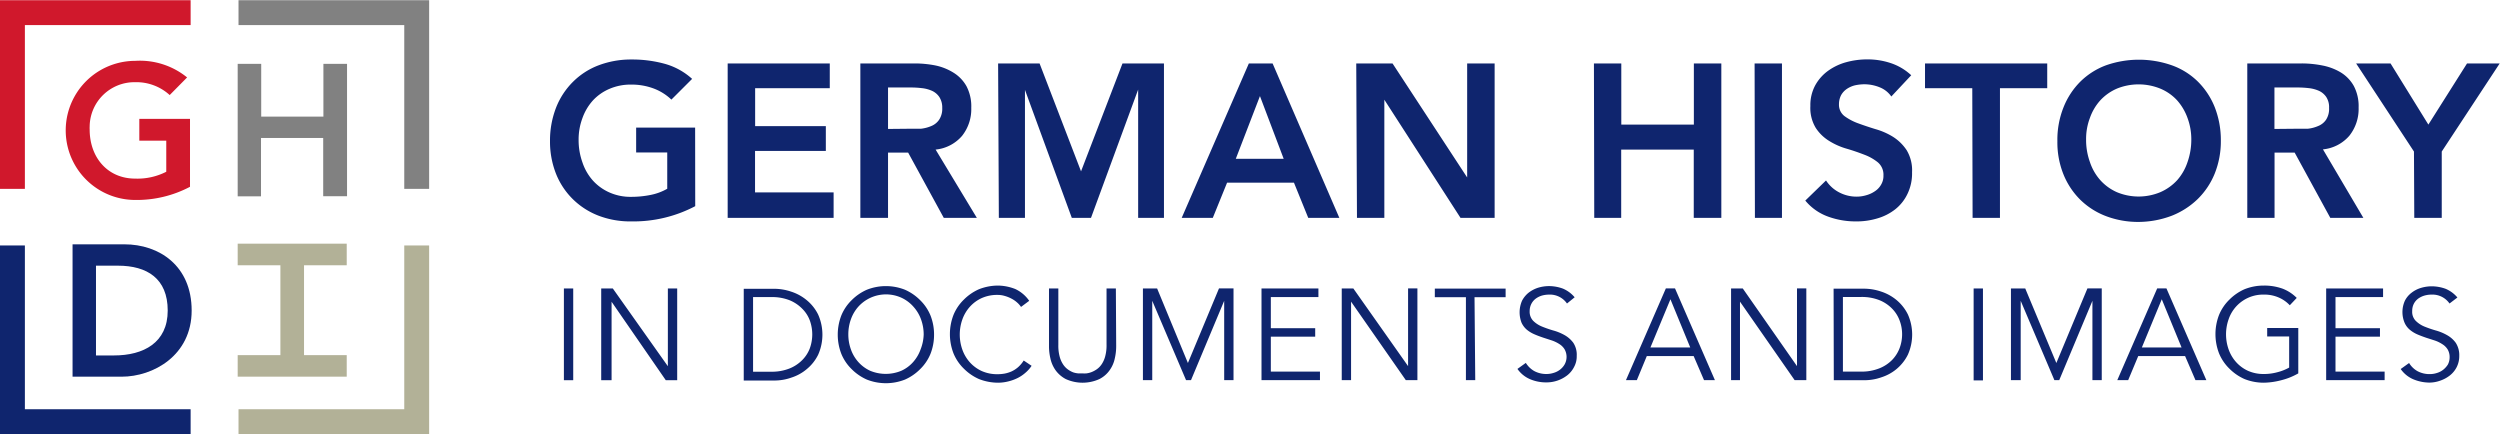 <svg id="Ebene_1" data-name="Ebene 1" xmlns="http://www.w3.org/2000/svg" viewBox="9 6.98 241.18 41.9"><path id="Pfad_425" data-name="Pfad 425" d="M76.07,26.87a12.8,12.8,0,0,1-6.15,1.47,8.57,8.57,0,0,1-3.17-.55,7.25,7.25,0,0,1-2.47-1.58,7.16,7.16,0,0,1-1.63-2.44,8.43,8.43,0,0,1-.59-3.18,8.77,8.77,0,0,1,.59-3.24,7.23,7.23,0,0,1,1.63-2.48,7,7,0,0,1,2.47-1.59,8.79,8.79,0,0,1,3.17-.56,11.89,11.89,0,0,1,3.19.41,6.5,6.5,0,0,1,2.66,1.46l-2,2a5,5,0,0,0-1.73-1.08,6.08,6.08,0,0,0-2.15-.37,5.16,5.16,0,0,0-2.09.41,4.66,4.66,0,0,0-1.61,1.13,5.08,5.08,0,0,0-1,1.69,5.88,5.88,0,0,0-.37,2.08,6.36,6.36,0,0,0,.37,2.2,5,5,0,0,0,1,1.74,4.74,4.74,0,0,0,1.61,1.16,5,5,0,0,0,2.09.42,9.42,9.42,0,0,0,1.9-.19,5.29,5.29,0,0,0,1.58-.59v-3.5h-3v-2.4h5.69ZM79.2,13.1h9.85v2.39h-7.2v3.66h6.82v2.39H81.84v4h7.58V28H79.2ZM92,13.1H97.2a10.37,10.37,0,0,1,2.07.2A5.38,5.38,0,0,1,101,14a3.59,3.59,0,0,1,1.24,1.3,4.17,4.17,0,0,1,.46,2.08,4.15,4.15,0,0,1-.89,2.71,3.86,3.86,0,0,1-2.55,1.32L103.24,28h-3.19l-3.44-6.3H94.67V28H92Zm4.7,6.3c.38,0,.76,0,1.14,0a3.53,3.53,0,0,0,1-.26,1.67,1.67,0,0,0,.76-.61,1.92,1.92,0,0,0,.3-1.14,1.86,1.86,0,0,0-.28-1.05,1.72,1.72,0,0,0-.71-.6,3.3,3.3,0,0,0-1-.26,8.94,8.94,0,0,0-1-.06H94.67v4Zm8.59-6.3h4l4,10.41,4-10.41h4V28H118.8V15.62h0L114.25,28H112.4l-4.52-12.35h0V28h-2.52Zm24.19,0h2.29L138.21,28h-3l-1.38-3.4h-6.45L126,28h-3Zm3.36,9.2-2.29-6.05-2.33,6.05Zm7-9.2h3.5l7.2,11h0v-11h2.65V28H149.9l-7.35-11.4h0V28h-2.64Zm22.93,0h2.64V19h7V13.1h2.65V28H172.4V21.41h-7V28H162.8Zm15.5,0h2.64V28H178.3Zm13.19,3.19a2.48,2.48,0,0,0-1.13-.89,3.94,3.94,0,0,0-1.48-.29,4.41,4.41,0,0,0-.89.1,2.47,2.47,0,0,0-.78.34,1.79,1.79,0,0,0-.56.6,1.89,1.89,0,0,0-.21.87,1.38,1.38,0,0,0,.53,1.16,5.23,5.23,0,0,0,1.3.69c.52.19,1.08.38,1.7.57a6.62,6.62,0,0,1,1.7.75,4.41,4.41,0,0,1,1.3,1.28,3.76,3.76,0,0,1,.52,2.12,4.54,4.54,0,0,1-.44,2.09,4.18,4.18,0,0,1-1.18,1.49,5.06,5.06,0,0,1-1.73.88,6.93,6.93,0,0,1-2.08.29,7.75,7.75,0,0,1-2.66-.46,5.09,5.09,0,0,1-2.21-1.55l2-1.94a3.35,3.35,0,0,0,1.27,1.15,3.59,3.59,0,0,0,1.67.41,3.2,3.2,0,0,0,.92-.13,2.78,2.78,0,0,0,.84-.38,1.87,1.87,0,0,0,.61-.64,1.65,1.65,0,0,0,.23-.89,1.56,1.56,0,0,0-.53-1.26,4.66,4.66,0,0,0-1.3-.74c-.52-.2-1.08-.4-1.7-.58a6.62,6.62,0,0,1-1.7-.75,4.11,4.11,0,0,1-1.3-1.26,3.71,3.71,0,0,1-.52-2.11,4,4,0,0,1,.47-2,4.27,4.27,0,0,1,1.24-1.4,5.42,5.42,0,0,1,1.75-.83,7.62,7.62,0,0,1,2-.27,7,7,0,0,1,2.27.35,5.37,5.37,0,0,1,2,1.18Zm7.81-.8h-4.56V13.1H206.5v2.39h-4.56V28H199.3Zm8.21,5.1a8.43,8.43,0,0,1,.59-3.25,7.3,7.3,0,0,1,1.62-2.48,7,7,0,0,1,2.48-1.58,9.6,9.6,0,0,1,6.35,0,6.86,6.86,0,0,1,2.5,1.56,7.26,7.26,0,0,1,1.64,2.48,8.72,8.72,0,0,1,.59,3.23,8.38,8.38,0,0,1-.59,3.17,7.27,7.27,0,0,1-1.64,2.46,7.61,7.61,0,0,1-2.5,1.61,9.16,9.16,0,0,1-3.19.6,8.74,8.74,0,0,1-3.16-.56,7.19,7.19,0,0,1-2.48-1.58,7.28,7.28,0,0,1-1.62-2.44,8.24,8.24,0,0,1-.59-3.18Zm2.77-.17a6.32,6.32,0,0,0,.37,2.2,5,5,0,0,0,1,1.74,4.7,4.7,0,0,0,1.6,1.16,5.44,5.44,0,0,0,4.19,0,4.79,4.79,0,0,0,1.62-1.15,5,5,0,0,0,1-1.74,6.56,6.56,0,0,0,.37-2.2,5.92,5.92,0,0,0-.37-2.08,5.19,5.19,0,0,0-1-1.69,4.6,4.6,0,0,0-1.62-1.13,5.56,5.56,0,0,0-4.19,0,4.75,4.75,0,0,0-1.6,1.13,5,5,0,0,0-1,1.69,5.71,5.71,0,0,0-.37,2.08ZM225.8,13.1H231a10.2,10.2,0,0,1,2.06.2,5.43,5.43,0,0,1,1.78.68,3.59,3.59,0,0,1,1.24,1.3,4.17,4.17,0,0,1,.46,2.08,4.15,4.15,0,0,1-.89,2.71,3.84,3.84,0,0,1-2.55,1.32L237,28h-3.19l-3.44-6.3h-1.94V28H225.8Zm4.7,6.3c.38,0,.76,0,1.13,0a3.38,3.38,0,0,0,1-.26,1.65,1.65,0,0,0,.77-.61,1.91,1.91,0,0,0,.29-1.14,1.78,1.78,0,0,0-.27-1.05,1.72,1.72,0,0,0-.71-.6,3.3,3.3,0,0,0-1-.26,9.07,9.07,0,0,0-1-.06h-2.29v4Zm11.38,2.2-5.58-8.5h3.32L243.27,19,247,13.1h3.15l-5.59,8.5V28h-2.65Z" style="fill:#0f256e"/><path id="Pfad_424" data-name="Pfad 424" d="M64.3,43.66h-.9V34.81h.9Zm9.13-1.35h0v-7.5h.9v8.85H73.23L68,36.09h0v7.57H67V34.81h1.12Zm8.22.53H83.4a4.6,4.6,0,0,0,1.76-.31,3.61,3.61,0,0,0,1.23-.81,3.2,3.2,0,0,0,.74-1.15,4,4,0,0,0,.23-1.33,4,4,0,0,0-.23-1.33,3.12,3.12,0,0,0-.74-1.15,3.64,3.64,0,0,0-1.23-.82,4.6,4.6,0,0,0-1.76-.3H81.65Zm-.9-8h2.94a5.15,5.15,0,0,1,1.65.28,4.5,4.5,0,0,1,1.5.83,4.17,4.17,0,0,1,1.09,1.38,4.77,4.77,0,0,1,0,3.87,4.17,4.17,0,0,1-1.09,1.38,4.33,4.33,0,0,1-1.5.83,4.89,4.89,0,0,1-1.65.28H80.75Zm17.36,4.43a4.27,4.27,0,0,0-.25-1.46,3.68,3.68,0,0,0-.72-1.22A3.52,3.52,0,0,0,96,35.72a3.6,3.6,0,0,0-4.19.84,3.68,3.68,0,0,0-.72,1.22,4.27,4.27,0,0,0-.25,1.46,4.21,4.21,0,0,0,.25,1.45,3.58,3.58,0,0,0,.72,1.22,3.48,3.48,0,0,0,1.14.84,3.91,3.91,0,0,0,3,0,3.38,3.38,0,0,0,1.14-.84,3.68,3.68,0,0,0,.72-1.22A4.25,4.25,0,0,0,98.11,39.24Zm1,0a5,5,0,0,1-.35,1.86,4.38,4.38,0,0,1-1,1.47,4.77,4.77,0,0,1-1.46,1,5,5,0,0,1-3.67,0,4.77,4.77,0,0,1-1.46-1,4.38,4.38,0,0,1-1-1.47,5.14,5.14,0,0,1,0-3.73,4.38,4.38,0,0,1,1-1.47,4.77,4.77,0,0,1,1.46-1,5,5,0,0,1,3.67,0,4.77,4.77,0,0,1,1.46,1,4.38,4.38,0,0,1,1,1.47,5,5,0,0,1,.35,1.87Zm9.41,3a3.1,3.1,0,0,1-.56.64,3.58,3.58,0,0,1-.75.52,4.23,4.23,0,0,1-.92.34,4.06,4.06,0,0,1-1,.13,5.05,5.05,0,0,1-1.84-.35,4.77,4.77,0,0,1-1.46-1,4.38,4.38,0,0,1-1-1.47,5.14,5.14,0,0,1,0-3.73,4.38,4.38,0,0,1,1-1.47,4.77,4.77,0,0,1,1.46-1,5.05,5.05,0,0,1,1.84-.35,4.71,4.71,0,0,1,1.65.33A3.36,3.36,0,0,1,108.29,36l-.79.59a2.14,2.14,0,0,0-.37-.42,2.57,2.57,0,0,0-.55-.38,3.27,3.27,0,0,0-.65-.26,2.42,2.42,0,0,0-.7-.1,3.64,3.64,0,0,0-1.53.31,3.48,3.48,0,0,0-1.14.84,3.68,3.68,0,0,0-.72,1.22,4.36,4.36,0,0,0,0,2.91,3.68,3.68,0,0,0,.72,1.22,3.52,3.52,0,0,0,1.14.84,3.64,3.64,0,0,0,1.53.31,4,4,0,0,0,.69-.06,3.07,3.07,0,0,0,.67-.21,2.63,2.63,0,0,0,.63-.41,3,3,0,0,0,.54-.64Zm8.16-1.9a5.12,5.12,0,0,1-.13,1.17,3,3,0,0,1-.49,1.14,2.7,2.7,0,0,1-1,.87,3.92,3.92,0,0,1-3.24,0,2.85,2.85,0,0,1-1-.87,3.13,3.13,0,0,1-.49-1.14,5.12,5.12,0,0,1-.13-1.17V34.81h.9v5.45a4,4,0,0,0,.12,1.09,2.53,2.53,0,0,0,.33.77,1.87,1.87,0,0,0,.47.5,2.29,2.29,0,0,0,.51.28A2.09,2.09,0,0,0,113,43l.41,0a2.73,2.73,0,0,0,.41,0,2.17,2.17,0,0,0,.5-.13,2.53,2.53,0,0,0,.51-.28,1.87,1.87,0,0,0,.47-.5,2.53,2.53,0,0,0,.33-.77,4,4,0,0,0,.12-1.09V34.81h.9ZM123.6,42l3-7.2H128v8.85h-.9V36h0l-3.2,7.65h-.48L120.16,36h0v7.65h-.9V34.81h1.37Zm8,.83h4.74v.82h-5.64V34.81h5.49v.83h-4.59v3h4.28v.82h-4.28Zm13.24-.53h0v-7.5h.9v8.85h-1.12l-5.28-7.57h0v7.57h-.9V34.81h1.12Zm6.48,1.35h-.9v-8h-3v-.83h6.83v.83h-3Zm8.85-7.39a2,2,0,0,0-1.71-.86,2.72,2.72,0,0,0-.69.09,2,2,0,0,0-.6.29,1.47,1.47,0,0,0-.43.5,1.53,1.53,0,0,0-.17.72,1.26,1.26,0,0,0,.34.93,2.6,2.6,0,0,0,.84.55,10.82,10.82,0,0,0,1.09.38,4.8,4.8,0,0,1,1.1.45,2.7,2.7,0,0,1,.84.74,2.1,2.1,0,0,1,.33,1.26,2.13,2.13,0,0,1-.26,1.08,2.39,2.39,0,0,1-.67.81,3.26,3.26,0,0,1-2,.67,3.93,3.93,0,0,1-1.55-.3,2.84,2.84,0,0,1-1.24-1l.81-.58a2.3,2.3,0,0,0,.8.78,2.44,2.44,0,0,0,1.22.29,2.24,2.24,0,0,0,.67-.11,1.85,1.85,0,0,0,.61-.31,1.74,1.74,0,0,0,.44-.5,1.5,1.5,0,0,0,0-1.46,1.55,1.55,0,0,0-.51-.51,3.27,3.27,0,0,0-.73-.35l-.83-.27c-.29-.1-.57-.2-.84-.32a3,3,0,0,1-.73-.44,2,2,0,0,1-.51-.67,2.78,2.78,0,0,1,.05-2.14,2.44,2.44,0,0,1,.65-.78,3,3,0,0,1,.92-.47,3.7,3.7,0,0,1,1-.15,3.94,3.94,0,0,1,1.36.24,3,3,0,0,1,1.14.84Zm8.05,4.24h3.84l-1.91-4.65Zm-1.31,3.15h-1.05l3.85-8.85h.88l3.85,8.85h-1.05l-1-2.32h-4.52Zm15.45-1.35h0v-7.5h.9v8.85h-1.13l-5.27-7.57h0v7.57H176V34.81h1.13Zm4.43.53h1.75a4.59,4.59,0,0,0,1.75-.31,3.56,3.56,0,0,0,1.24-.81,3.31,3.31,0,0,0,.73-1.15,3.81,3.81,0,0,0,.24-1.33,3.73,3.73,0,0,0-.24-1.33,3.22,3.22,0,0,0-.73-1.15,3.58,3.58,0,0,0-1.24-.82,4.58,4.58,0,0,0-1.75-.3h-1.75Zm-.9-8h2.93a5.16,5.16,0,0,1,1.66.28,4.5,4.5,0,0,1,1.5.83,4.27,4.27,0,0,1,1.08,1.38,4.77,4.77,0,0,1,0,3.87A4.27,4.27,0,0,1,192,42.55a4.33,4.33,0,0,1-1.5.83,4.91,4.91,0,0,1-1.66.28h-2.93Zm14.41,8.85h-.9V34.81h.9ZM207.38,42l3-7.2h1.38v8.85h-.9V36h0l-3.2,7.65h-.47L203.94,36h0v7.65H203V34.81h1.38Zm8.25-1.5h3.83l-1.91-4.65Zm-1.32,3.15h-1.05l3.85-8.85H218l3.85,8.85h-1.05l-1-2.32h-4.52Zm15.59-7.22a3.19,3.19,0,0,0-1.07-.75,3.47,3.47,0,0,0-1.45-.28A3.51,3.51,0,0,0,224,37.78a4.36,4.36,0,0,0,0,2.91,3.68,3.68,0,0,0,.72,1.22,3.48,3.48,0,0,0,1.14.84,3.64,3.64,0,0,0,1.53.31,4.86,4.86,0,0,0,1.31-.17,4.67,4.67,0,0,0,1.14-.45v-3h-2.12v-.82h3V43a6.33,6.33,0,0,1-1.64.66,7.05,7.05,0,0,1-1.71.24,5,5,0,0,1-1.83-.35,4.77,4.77,0,0,1-1.46-1,4.38,4.38,0,0,1-1-1.47,5.14,5.14,0,0,1,0-3.73,4.38,4.38,0,0,1,1-1.47,4.77,4.77,0,0,1,1.46-1,5,5,0,0,1,1.83-.35,5.22,5.22,0,0,1,1.84.3,3.87,3.87,0,0,1,1.36.89Zm4.41,6.4h4.74v.82h-5.64V34.81h5.49v.83h-4.59v3h4.29v.82h-4.29Zm11-6.57a2,2,0,0,0-1.71-.86,2.61,2.61,0,0,0-.69.09,2,2,0,0,0-.61.29,1.47,1.47,0,0,0-.43.5,1.52,1.52,0,0,0-.16.72,1.23,1.23,0,0,0,.34.93,2.56,2.56,0,0,0,.83.55,11,11,0,0,0,1.1.38,4.73,4.73,0,0,1,1.09.45,2.6,2.6,0,0,1,.84.74,2.18,2.18,0,0,1,.34,1.26A2.36,2.36,0,0,1,246,42.4a2.39,2.39,0,0,1-.67.81,3.16,3.16,0,0,1-.94.5,3.12,3.12,0,0,1-1,.18,4.12,4.12,0,0,1-1.55-.31,2.84,2.84,0,0,1-1.24-1l.81-.58a2.22,2.22,0,0,0,.8.78,2.43,2.43,0,0,0,1.21.29,2.25,2.25,0,0,0,.68-.11,1.81,1.81,0,0,0,.6-.31,2,2,0,0,0,.45-.5,1.5,1.5,0,0,0,.17-.69,1.47,1.47,0,0,0-.19-.77,1.58,1.58,0,0,0-.52-.51,3.2,3.2,0,0,0-.72-.35l-.84-.27c-.29-.1-.56-.2-.84-.32a3,3,0,0,1-.72-.44,1.87,1.87,0,0,1-.51-.67A2.67,2.67,0,0,1,241,36a2.21,2.21,0,0,1,.65-.78,2.76,2.76,0,0,1,.92-.47,3.7,3.7,0,0,1,1-.15,4,4,0,0,1,1.36.24,3,3,0,0,1,1.14.84Z" style="fill:#0f256e"/><g id="Gruppe_305" data-name="Gruppe 305"><path id="Pfad_47" data-name="Pfad 47" d="M27.33,25a11,11,0,0,1-5.28,1.27,6.71,6.71,0,1,1,0-13.42h0a7.22,7.22,0,0,1,5,1.6l-1.68,1.7a4.76,4.76,0,0,0-3.33-1.24,4.32,4.32,0,0,0-4.39,4.27,2.81,2.81,0,0,0,0,.29c0,2.72,1.75,4.74,4.39,4.74a6.11,6.11,0,0,0,3-.66v-3H22.44V18.45h4.89Z" style="fill:#d0182c"/></g><g id="Gruppe_306" data-name="Gruppe 306"><path id="Pfad_48" data-name="Pfad 48" d="M31.93,13.14H34.2v5.09h6V13.14h2.28V25.91H40.18V20.29h-6v5.63H31.93Z" style="fill:#818181"/></g><g id="Gruppe_303" data-name="Gruppe 303"><path id="Pfad_46" data-name="Pfad 46" d="M16,30.55h5c3.35,0,6.49,2.06,6.49,6.39s-3.7,6.38-6.76,6.38H16Zm4,10.72c2.85,0,5.18-1.23,5.18-4.33s-2-4.33-4.8-4.33H18.26v8.66Z" style="fill:#0f256e"/></g><path id="Pfad_194" data-name="Pfad 194" d="M42.45,32.57V30.49H31.93v2.08h4.12v8.67H31.93v2.08H42.45V41.24H38.33V32.57Z" style="fill:#b2b197"/><g id="Pfad_193" data-name="Pfad 193"><polygon points="27.39 48.86 9 48.86 9 30.66 11.4 30.66 11.4 46.46 27.39 46.46 27.39 48.86" style="fill:#0f256e"/></g><g id="Pfad_196" data-name="Pfad 196"><polygon points="11.4 25.2 9 25.2 9 7 27.39 7 27.39 9.4 11.4 9.4 11.4 25.2" style="fill:#d0182c"/></g><g id="Pfad_197" data-name="Pfad 197"><polygon points="50.4 25.2 48 25.2 48 9.4 32.01 9.4 32.01 7 50.4 7 50.4 25.2" style="fill:#818181"/></g><g id="Pfad_195" data-name="Pfad 195"><polygon points="50.4 48.86 32.01 48.86 32.01 46.46 48 46.46 48 30.66 50.4 30.66 50.4 48.86" style="fill:#b2b197"/></g></svg>